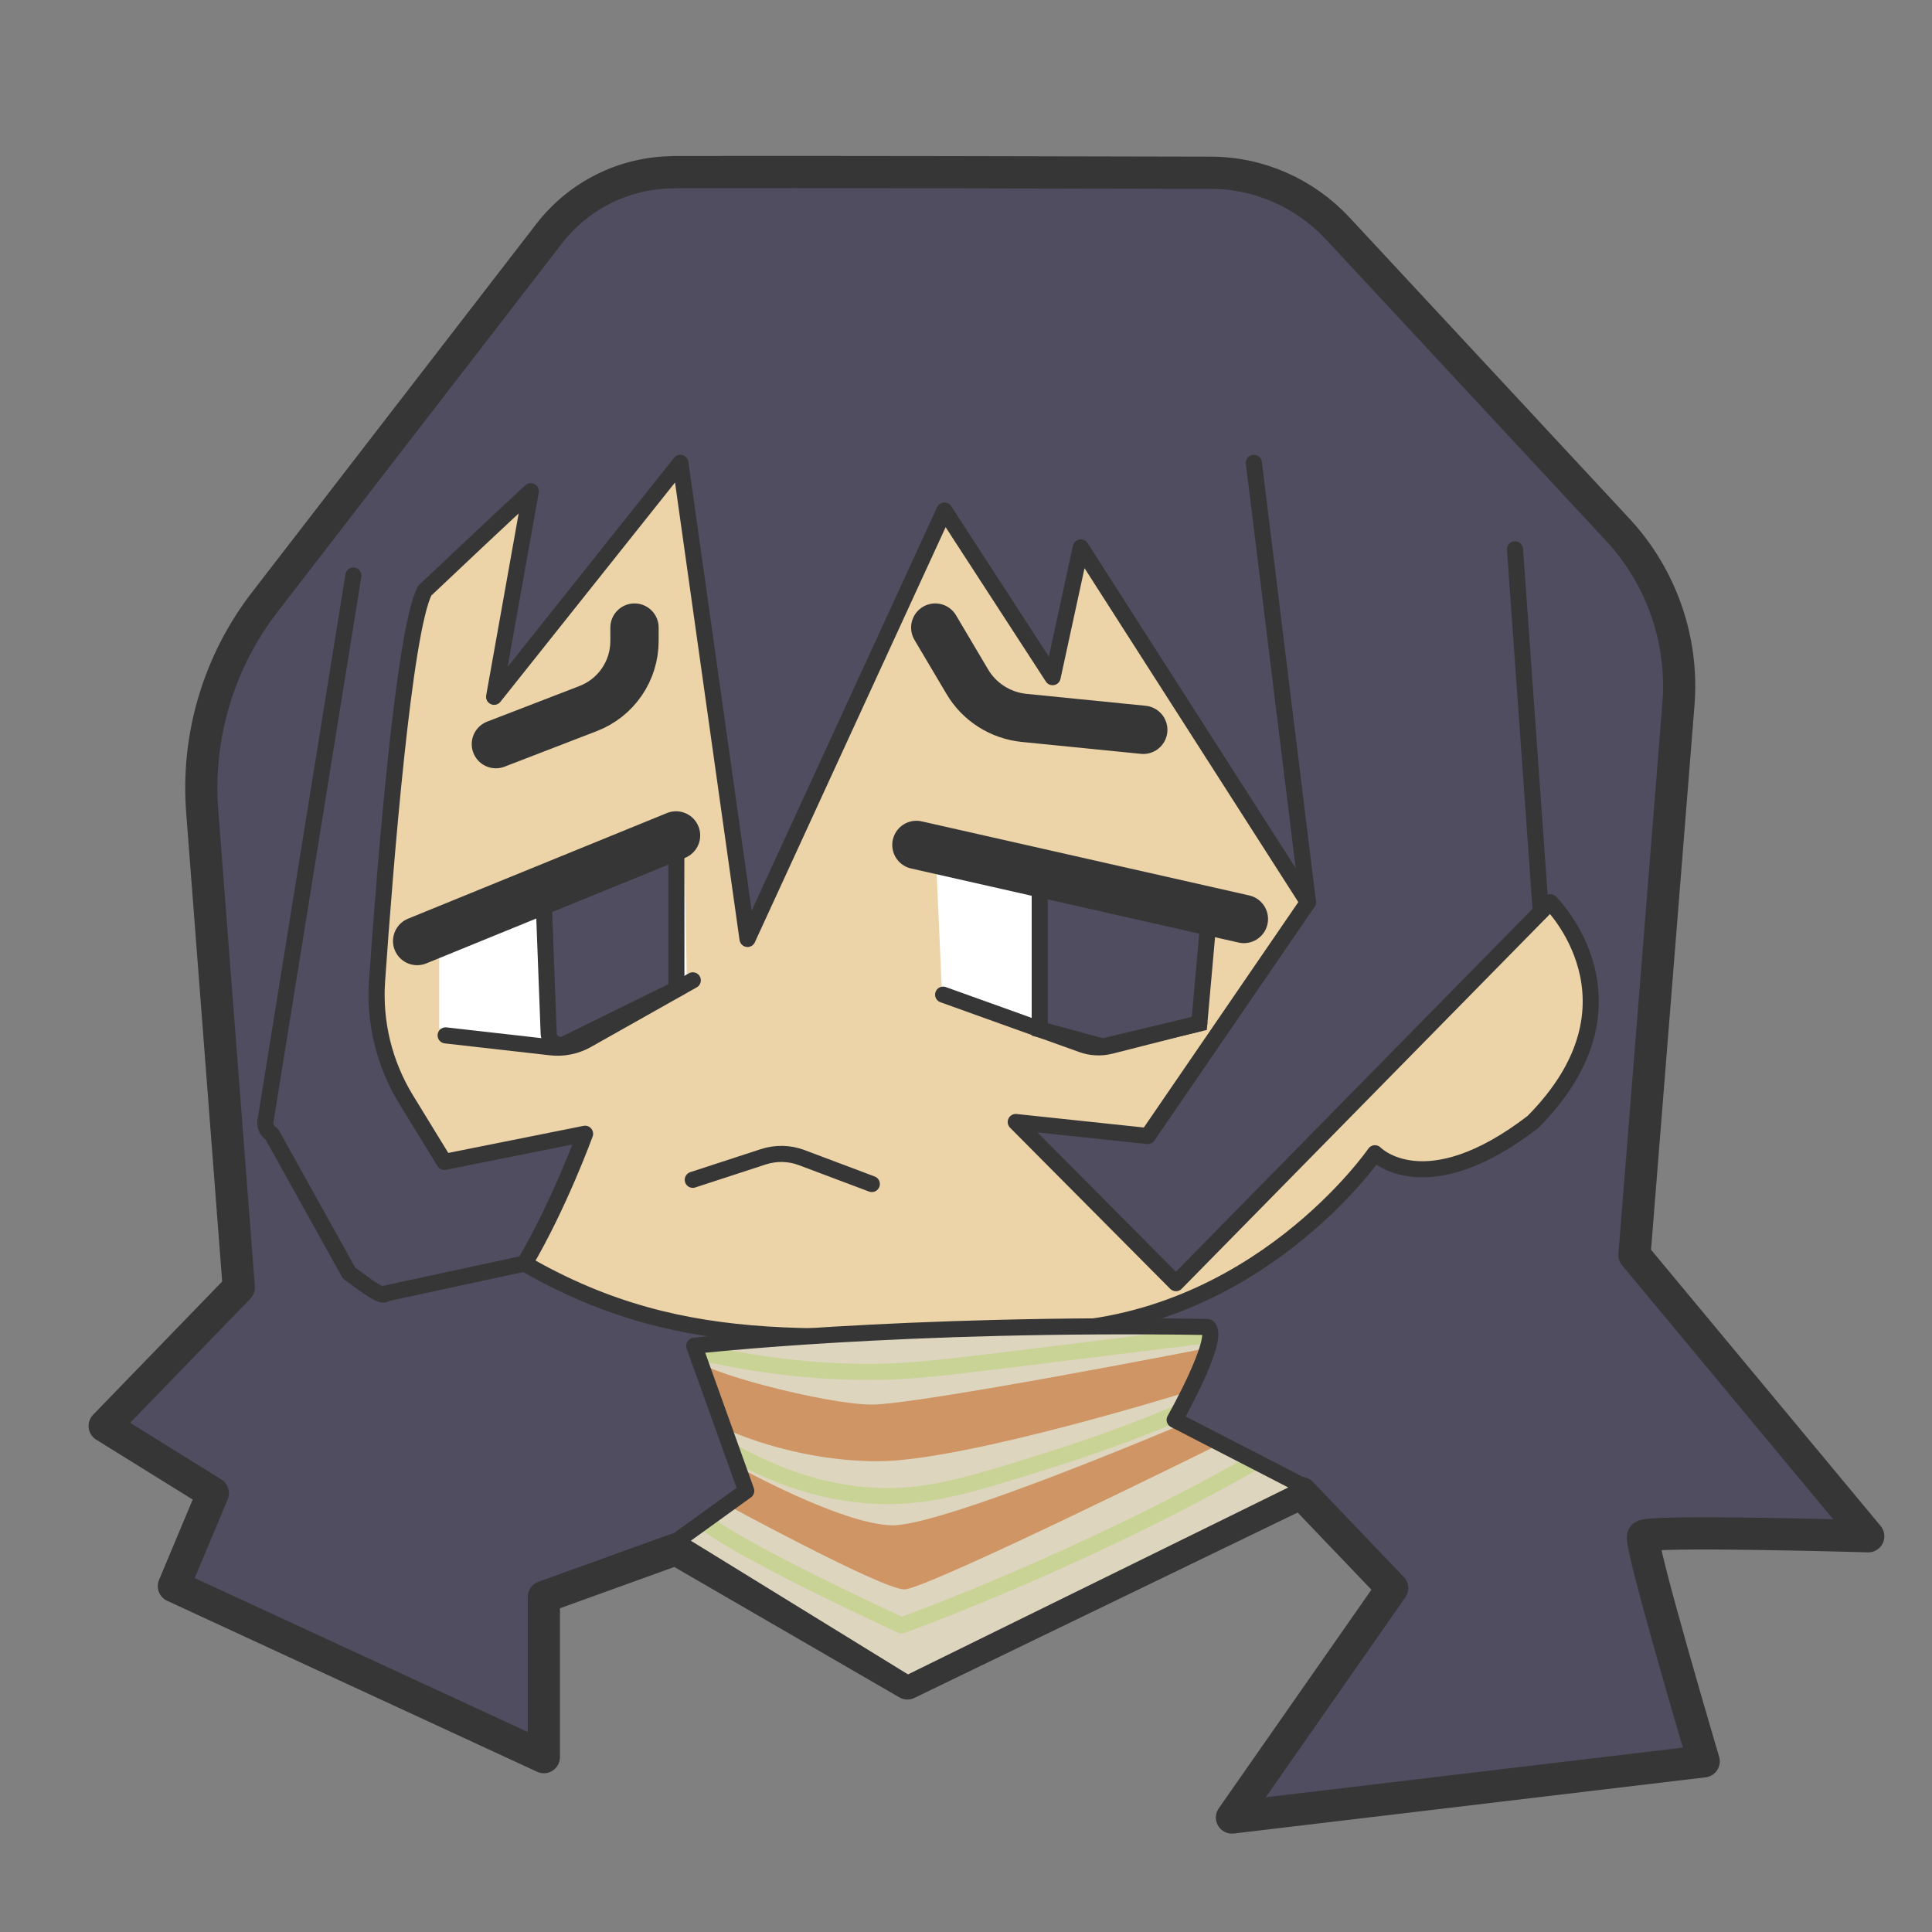 <?xml version="1.0" encoding="UTF-8"?>
<svg id="Anya" xmlns="http://www.w3.org/2000/svg" viewBox="0 0 120 120">
  <rect x="0" y="0" width="120" height="120" fill="#808080" stroke="none"/>
  <defs>
    <style>
      .cls-1, .cls-2, .cls-3, .cls-4, .cls-5, .cls-6, .cls-7 {
        stroke: #363636;
      }

      .cls-1, .cls-2, .cls-3, .cls-5, .cls-6, .cls-7 {
        stroke-linecap: round;
      }

      .cls-1, .cls-2, .cls-3, .cls-6, .cls-8 {
        fill: none;
      }

      .cls-1, .cls-3, .cls-5, .cls-7, .cls-8 {
        stroke-linejoin: round;
      }

      .cls-9 {
        fill: #fff;
      }

      .cls-2, .cls-3 {
        stroke-width: 3px;
      }

      .cls-2, .cls-4, .cls-6 {
        stroke-miterlimit: 10;
      }

      .cls-10 {
        fill: #cf9565;
      }

      .cls-4, .cls-5 {
        fill: #504d60;
      }

      .cls-11 {
        fill: #ded5be;
      }

      .cls-5 {
        stroke-width: 2px;
      }

      .cls-7 {
        fill: #ecd4a8;
      }

      .cls-8 {
        stroke: #c9d396;
      }
    </style>
  </defs>
  <path class="cls-5" d="M41.83,10.69c8.29-.02,25.16.02,33.36.04,3,0,5.85,1.26,7.9,3.46l17.39,18.71c2.72,2.93,4.09,6.87,3.77,10.85l-2.73,34.2,14.52,17.47s-13.71-.4-13.98,0,3.76,13.98,3.76,13.98l-29.3,3.49,9.95-14.25-5.65-5.91-24.46,11.83-14.38-8.33-8.2,2.96v9.95l-22.98-10.62,2.42-5.78-6.72-4.17,8.33-8.6-2.27-29.58c-.36-4.67,1.03-9.3,3.89-13l17.66-22.88c1.85-2.39,4.69-3.8,7.72-3.81Z"/>
  <path class="cls-7" d="M42.26,28.75l4.17,29.57,12.23-26.61,6.72,10.35,1.75-8.06,14.11,22.04-9.95,14.52-8.2-.87,9.95,10.01,23.25-23.66s6.32,6.2-1.08,13.65c-6.72,5.17-9.81,1.94-9.81,1.94,0,0-7.39,10.75-20.56,11.02s-22.04,1.75-32.26-4.17c2.15-3.63,3.76-8.06,3.76-8.06l-8.74,1.75-2.39-3.9c-1.34-2.2-1.97-4.76-1.79-7.34.5-7.17,1.66-21.73,2.96-24.24,4.97-4.7,6.59-6.18,6.59-6.18l-2.28,12.77,11.56-14.52Z"/>
  <path id="Turtle_Nec_k" data-name="Turtle Nec k" class="cls-11" d="M43.12,83.7s12.91-1.47,31.89-1.17c.88.59-2.05,5.77-2.05,5.77l8.17,4.21-24.76,12.17-14.36-8.84,4.34-3.13-3.23-9Z"/>
  <path class="cls-10" d="M43.03,84.3l1.94,4.41s4.16,2.05,9.57,2.05,19.35-4.35,19.35-4.35l1.12-2.68s-18,3.52-20.87,3.51-10.89-2.1-11.12-2.94Z"/>
  <path class="cls-10" d="M45.82,91.1s6.43,3.57,9.57,3.64,18.08-6.29,18.08-6.29l2.36,1.21s-18.29,9.06-19.66,9.06-11.03-5.25-11.03-5.25l1.12-1.16-.43-1.2Z"/>
  <path class="cls-8" d="M43.71,84.04c4.23.95,7.69,1.16,10.04,1.17,2.73.02,4.56-.22,12.26-1.17,4.42-.55,7.8-.96,9.16-1.13"/>
  <path class="cls-8" d="M45.43,90.14c3.86,2.23,7.12,2.69,9.04,2.77,3.17.14,5.79-.67,10.89-2.28,3.36-1.06,6.07-2.13,7.91-2.9"/>
  <path class="cls-8" d="M43.51,94.28c1.59,1.68,12.49,6.68,12.49,6.68,0,0,10.99-3.94,21.88-10.13"/>
  <path id="Turtle_Nec_k-2" data-name="Turtle Nec k" class="cls-1" d="M43.12,83.59s12.91-1.47,31.89-1.17c.88.59-2.05,5.77-2.05,5.77l8.17,4.21-24.76,12.17-14.36-8.84,4.34-3.13-3.23-9Z"/>
  <polygon class="cls-9" points="58.12 52.88 75.54 56.91 74.75 63.89 68.17 65.52 58.51 61.78 58.12 52.88"/>
  <polygon class="cls-9" points="27.28 58.74 27.28 63.89 35.49 65.13 42.67 61.28 42.48 51.75 27.28 58.74"/>
  <path class="cls-4" d="M33.76,55.98c.88-.5,8.25-3.83,8.25-3.83v9.29l-6.87,3.38c-.48.24-1.04-.1-1.06-.63l-.31-8.21Z"/>
  <polygon class="cls-4" points="64.58 54.96 64.58 63.94 68.49 65 74.49 63.57 75.14 56.26 64.58 54.96"/>
  <line class="cls-3" x1="56.92" y1="52.48" x2="77.26" y2="57.08"/>
  <line class="cls-2" x1="41.99" y1="51.89" x2="25.91" y2="58.45"/>
  <path class="cls-6" d="M43.03,60.89l-6.58,3.71c-.68.38-1.46.54-2.24.45l-6.53-.74"/>
  <path class="cls-6" d="M58.58,61.78l8.61,3.09c.58.21,1.2.24,1.79.09l5.51-1.4"/>
  <path class="cls-2" d="M58.09,38.98l1.99,3.36c.75,1.27,2.06,2.1,3.53,2.25l7.4.74"/>
  <path class="cls-2" d="M39.41,38.98v.83c0,1.86-1.14,3.53-2.88,4.2l-5.73,2.21"/>
  <path class="cls-1" d="M43.03,73.28l4.38-1.43c.77-.25,1.61-.24,2.38.05l4.36,1.64"/>
  <path class="cls-1" d="M32.58,78.48l-8.62,1.86c-.22.4-1.87-1.02-2.27-1.25l-4.81-8.65c-.26-.15-.42-.44-.4-.75l5.47-33.94"/>
  <line class="cls-1" x1="81.24" y1="56.03" x2="77.88" y2="28.75"/>
  <line class="cls-1" x1="95.7" y1="56.63" x2="94.1" y2="34.12"/>
</svg>